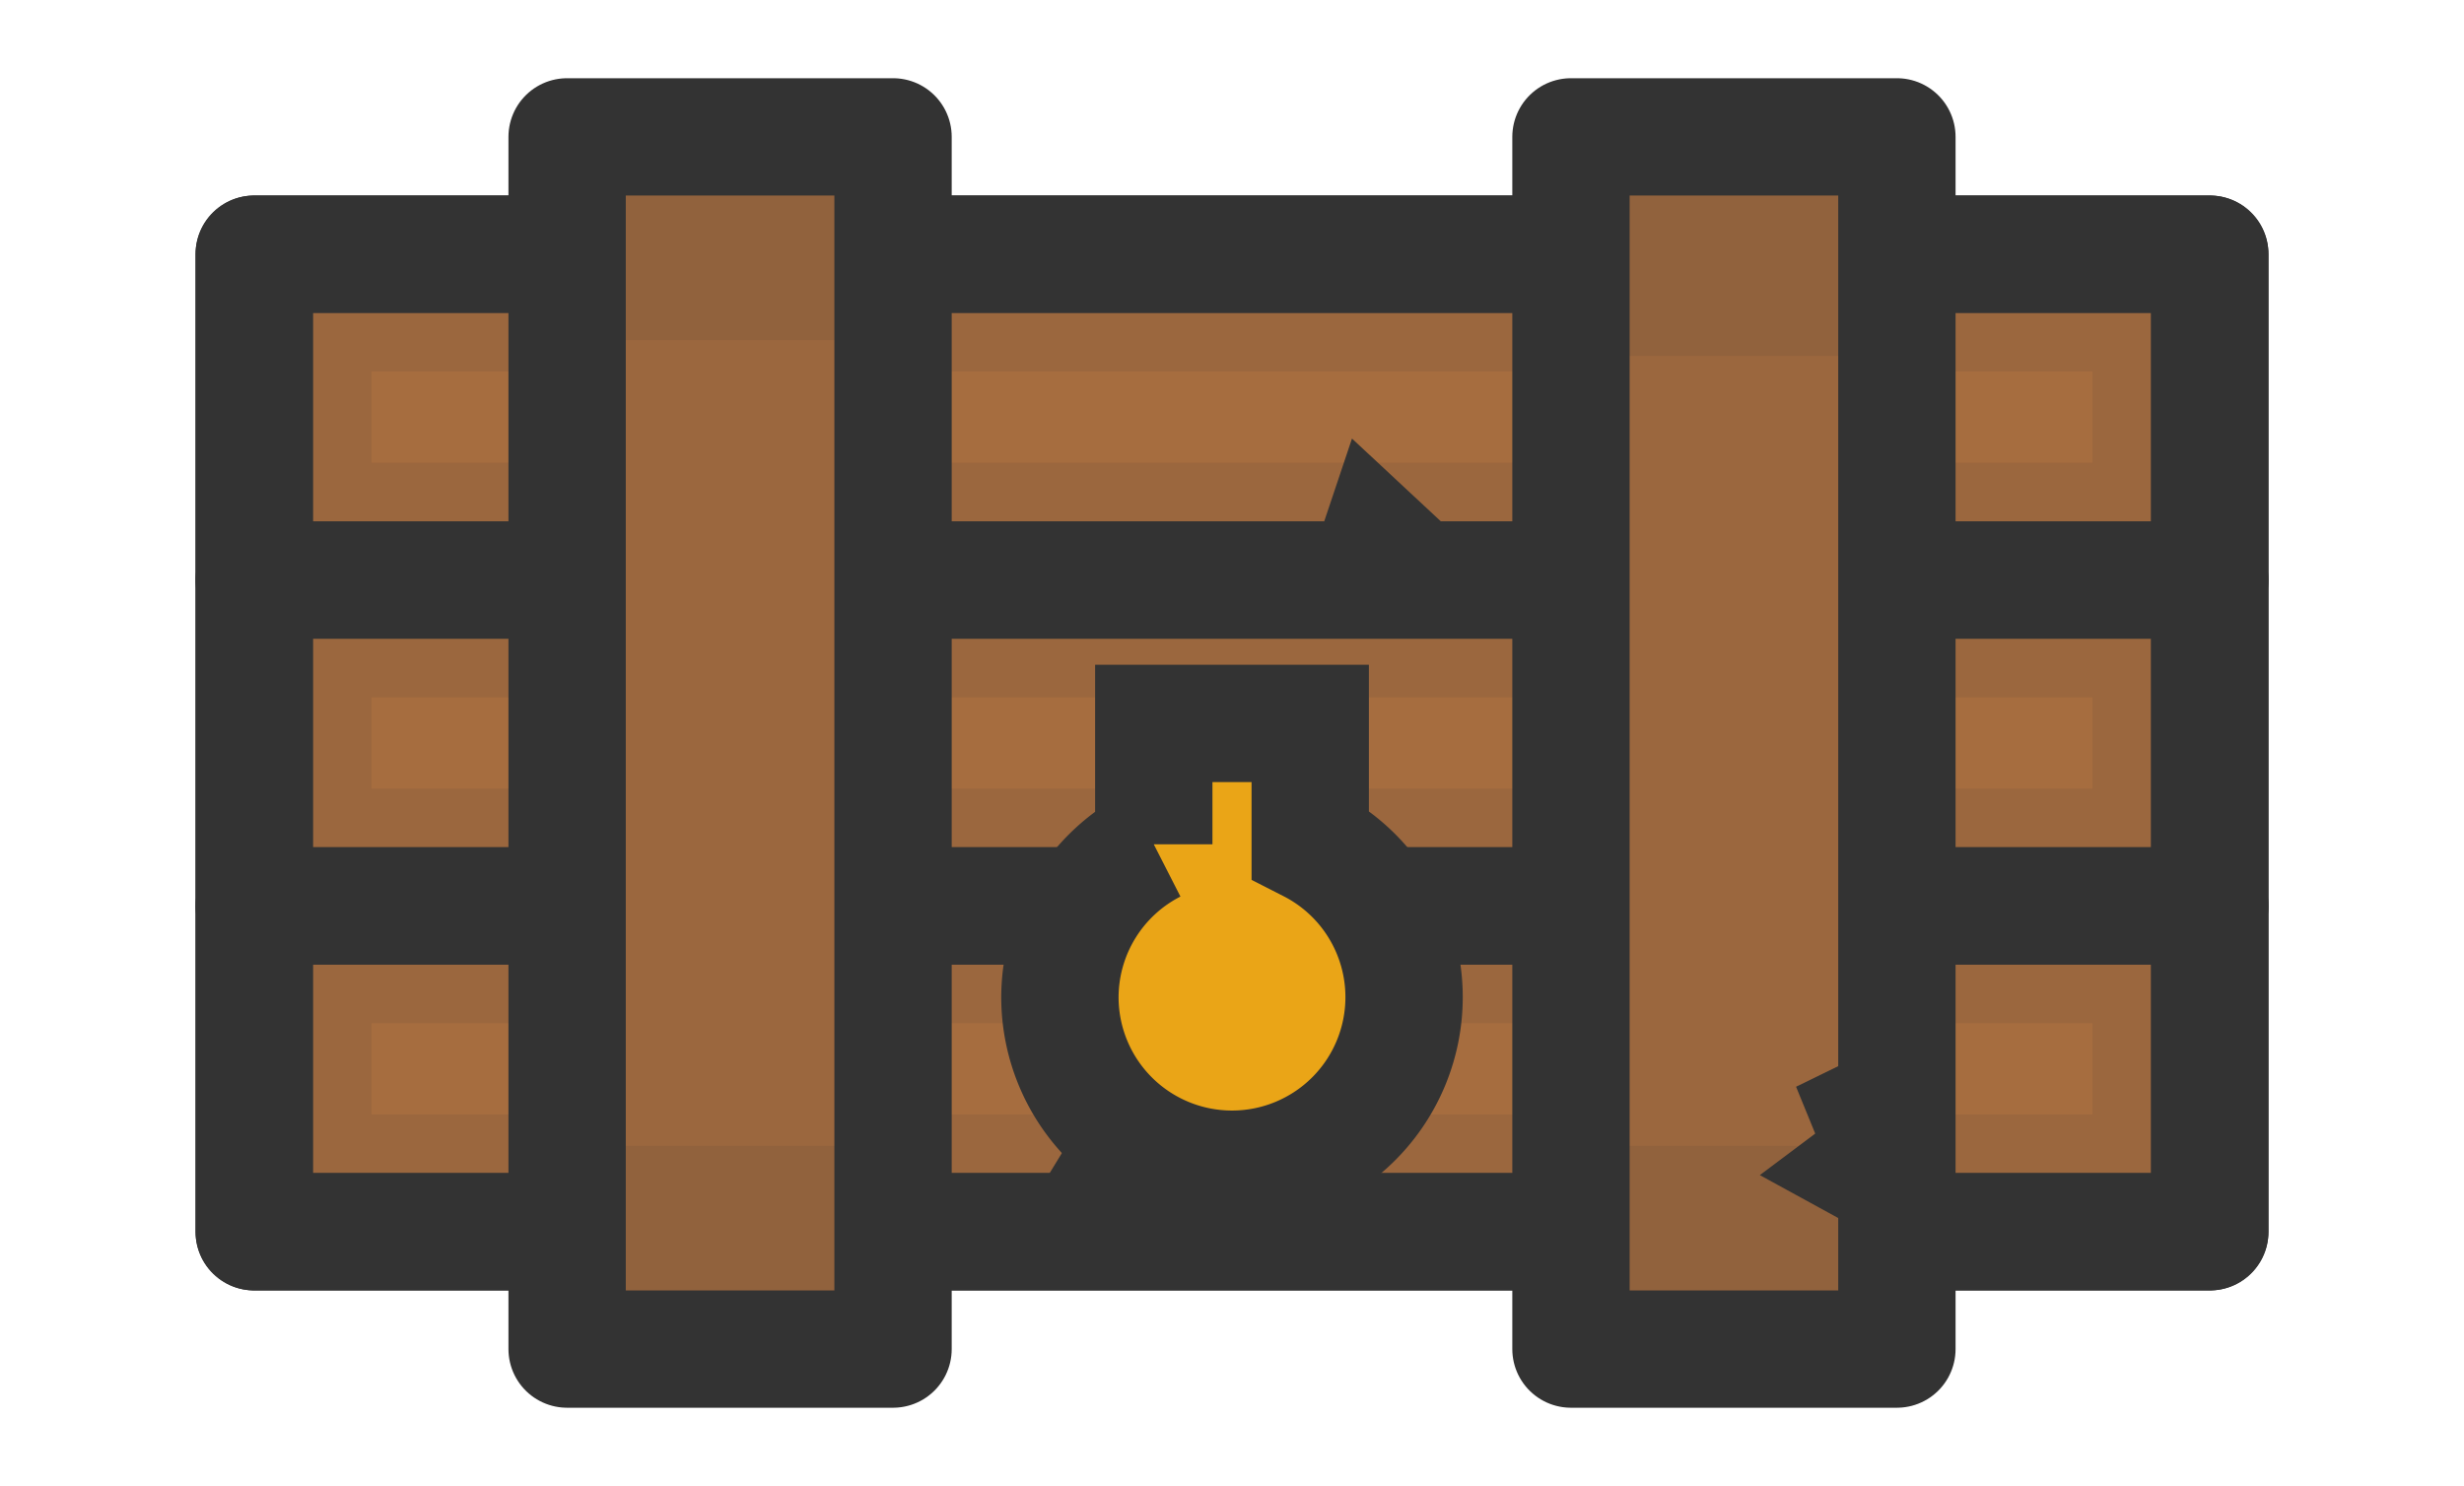 <?xml version="1.0" encoding="UTF-8" standalone="no"?>
<!-- Created with Inkscape (http://www.inkscape.org/) -->

<svg
   width="315mm"
   height="190mm"
   viewBox="0 0 315 190"
   version="1.1"
   id="svg30005"
   inkscape:version="1.3 (0e150ed, 2023-07-21)"
   sodipodi:docname="longcrate.svg"
   xmlns:inkscape="http://www.inkscape.org/namespaces/inkscape"
   xmlns:sodipodi="http://sodipodi.sourceforge.net/DTD/sodipodi-0.dtd"
   xmlns="http://www.w3.org/2000/svg"
   xmlns:svg="http://www.w3.org/2000/svg">
  <sodipodi:namedview
     id="namedview30007"
     pagecolor="#ffffff"
     bordercolor="#666666"
     borderopacity="1.0"
     inkscape:pageshadow="2"
     inkscape:pageopacity="0.0"
     inkscape:pagecheckerboard="0"
     inkscape:document-units="mm"
     showgrid="false"
     inkscape:zoom="0.39546733"
     inkscape:cx="498.14482"
     inkscape:cy="471.59395"
     inkscape:window-width="1440"
     inkscape:window-height="764"
     inkscape:window-x="0"
     inkscape:window-y="25"
     inkscape:window-maximized="1"
     inkscape:current-layer="layer1"
     inkscape:showpageshadow="2"
     inkscape:deskcolor="#d1d1d1" />
  <defs
     id="defs30002" />
  <g
     inkscape:label="Layer 1"
     inkscape:groupmode="layer"
     id="layer1">
    <g
       id="g8"
       transform="translate(-225.031,27.646)">
      <g
         id="g3">
        <rect
           style="fill:#a66d3f;fill-opacity:1;fill-rule:evenodd;stroke:#333333;stroke-width:15;stroke-linecap:round;stroke-linejoin:round;stroke-miterlimit:4;stroke-dasharray:none;stroke-dashoffset:188.976;stroke-opacity:1"
           id="rect5899-9"
           width="250"
           height="125"
           x="257.531"
           y="4.854"
           ry="0" />
        <rect
           style="fill:none;fill-opacity:1;stroke:#333333;stroke-width:15;stroke-linejoin:round;stroke-dasharray:none;stroke-opacity:1"
           id="rect1"
           width="250"
           height="41.667"
           x="257.531"
           y="4.854" />
        <rect
           style="fill:none;fill-opacity:1;stroke:#333333;stroke-width:15;stroke-linejoin:round;stroke-dasharray:none;stroke-opacity:1"
           id="rect1-9"
           width="250"
           height="41.667"
           x="257.531"
           y="46.521" />
        <rect
           style="fill:none;fill-opacity:1;stroke:#333333;stroke-width:15;stroke-linejoin:round;stroke-dasharray:none;stroke-opacity:1"
           id="rect1-1"
           width="250"
           height="41.667"
           x="257.531"
           y="88.188" />
      </g>
      <path
         id="rect5899-9-4"
         style="fill:#333333;fill-opacity:0.1;fill-rule:evenodd;stroke:none;stroke-width:15;stroke-linecap:round;stroke-linejoin:round;stroke-miterlimit:4;stroke-dasharray:none;stroke-dashoffset:188.976;stroke-opacity:1"
         d="M 257.531,4.854 V 129.854 H 507.531 V 4.854 Z M 272.531,19.854 H 492.531 V 31.52 H 272.531 Z m 0,41.666 H 492.531 V 73.188 H 272.531 Z m 0,41.668 h 220 v 11.666 H 272.531 Z" />
      <g
         id="g4">
        <rect
           style="fill:#9b673e;fill-opacity:1;stroke:#333333;stroke-width:15;stroke-linejoin:round;stroke-dasharray:none;stroke-opacity:1"
           id="rect2"
           width="41.667"
           height="155"
           x="297.531"
           y="-10.146" />
      </g>
      <path
         style="fill:#333333;fill-opacity:1;stroke:none;stroke-width:0.265px;stroke-linecap:butt;stroke-linejoin:miter;stroke-opacity:1"
         d="M 411.398,41.037 397.87,28.43 393.537,41.353 Z"
         id="path5" />
      <g
         id="g7">
        <rect
           style="fill:#9b673e;fill-opacity:1;stroke:#333333;stroke-width:15;stroke-linejoin:round;stroke-dasharray:none;stroke-opacity:1"
           id="rect2-7"
           width="41.667"
           height="155"
           x="425.865"
           y="-10.146" />
        <path
           style="fill:#333333;fill-opacity:1;stroke:none;stroke-width:0.265px;stroke-linecap:butt;stroke-linejoin:miter;stroke-opacity:1"
           d="m 463.239,129.854 -13.23,-7.243 7.081,-5.311 -2.449,-5.989 9.736,-4.754 z"
           id="path6" />
      </g>
      <path
         style="fill:#333333;fill-opacity:1;stroke:none;stroke-width:0.265px;stroke-linecap:butt;stroke-linejoin:miter;stroke-opacity:1"
         d="m 358.462,123.59 7.057,-11.548 4.433,12.423 z"
         id="path7" />
    </g>
    <path
       id="path1"
       style="fill:#eaa517;fill-opacity:1;stroke:#333333;stroke-width:15;stroke-linejoin:miter;stroke-dasharray:none;stroke-opacity:1"
       d="m 147.5,92.5 v 15.459 a 22,22 0 0 0 -12,19.541 22,22 0 0 0 22,22 22,22 0 0 0 22,-22 22,22 0 0 0 -12,-19.589 V 92.5 Z" />
    <rect
       style="fill:#333333;stroke-width:30;stroke-linejoin:round;fill-opacity:0.1"
       id="rect3"
       width="41.667"
       height="25.988"
       x="72.5"
       y="17.5" />
    <rect
       style="fill:#333333;fill-opacity:0.1;stroke-width:30;stroke-linejoin:round"
       id="rect3-2"
       width="41.667"
       height="25.988"
       x="204.144"
       y="19.506" />
    <rect
       style="fill:#333333;fill-opacity:0.1;stroke-width:30;stroke-linejoin:round"
       id="rect3-27"
       width="41.667"
       height="25.988"
       x="200.834"
       y="146.512" />
    <rect
       style="fill:#333333;fill-opacity:0.1;stroke-width:30;stroke-linejoin:round"
       id="rect3-3"
       width="41.667"
       height="25.988"
       x="72.5"
       y="146.512" />
  </g>
</svg>
